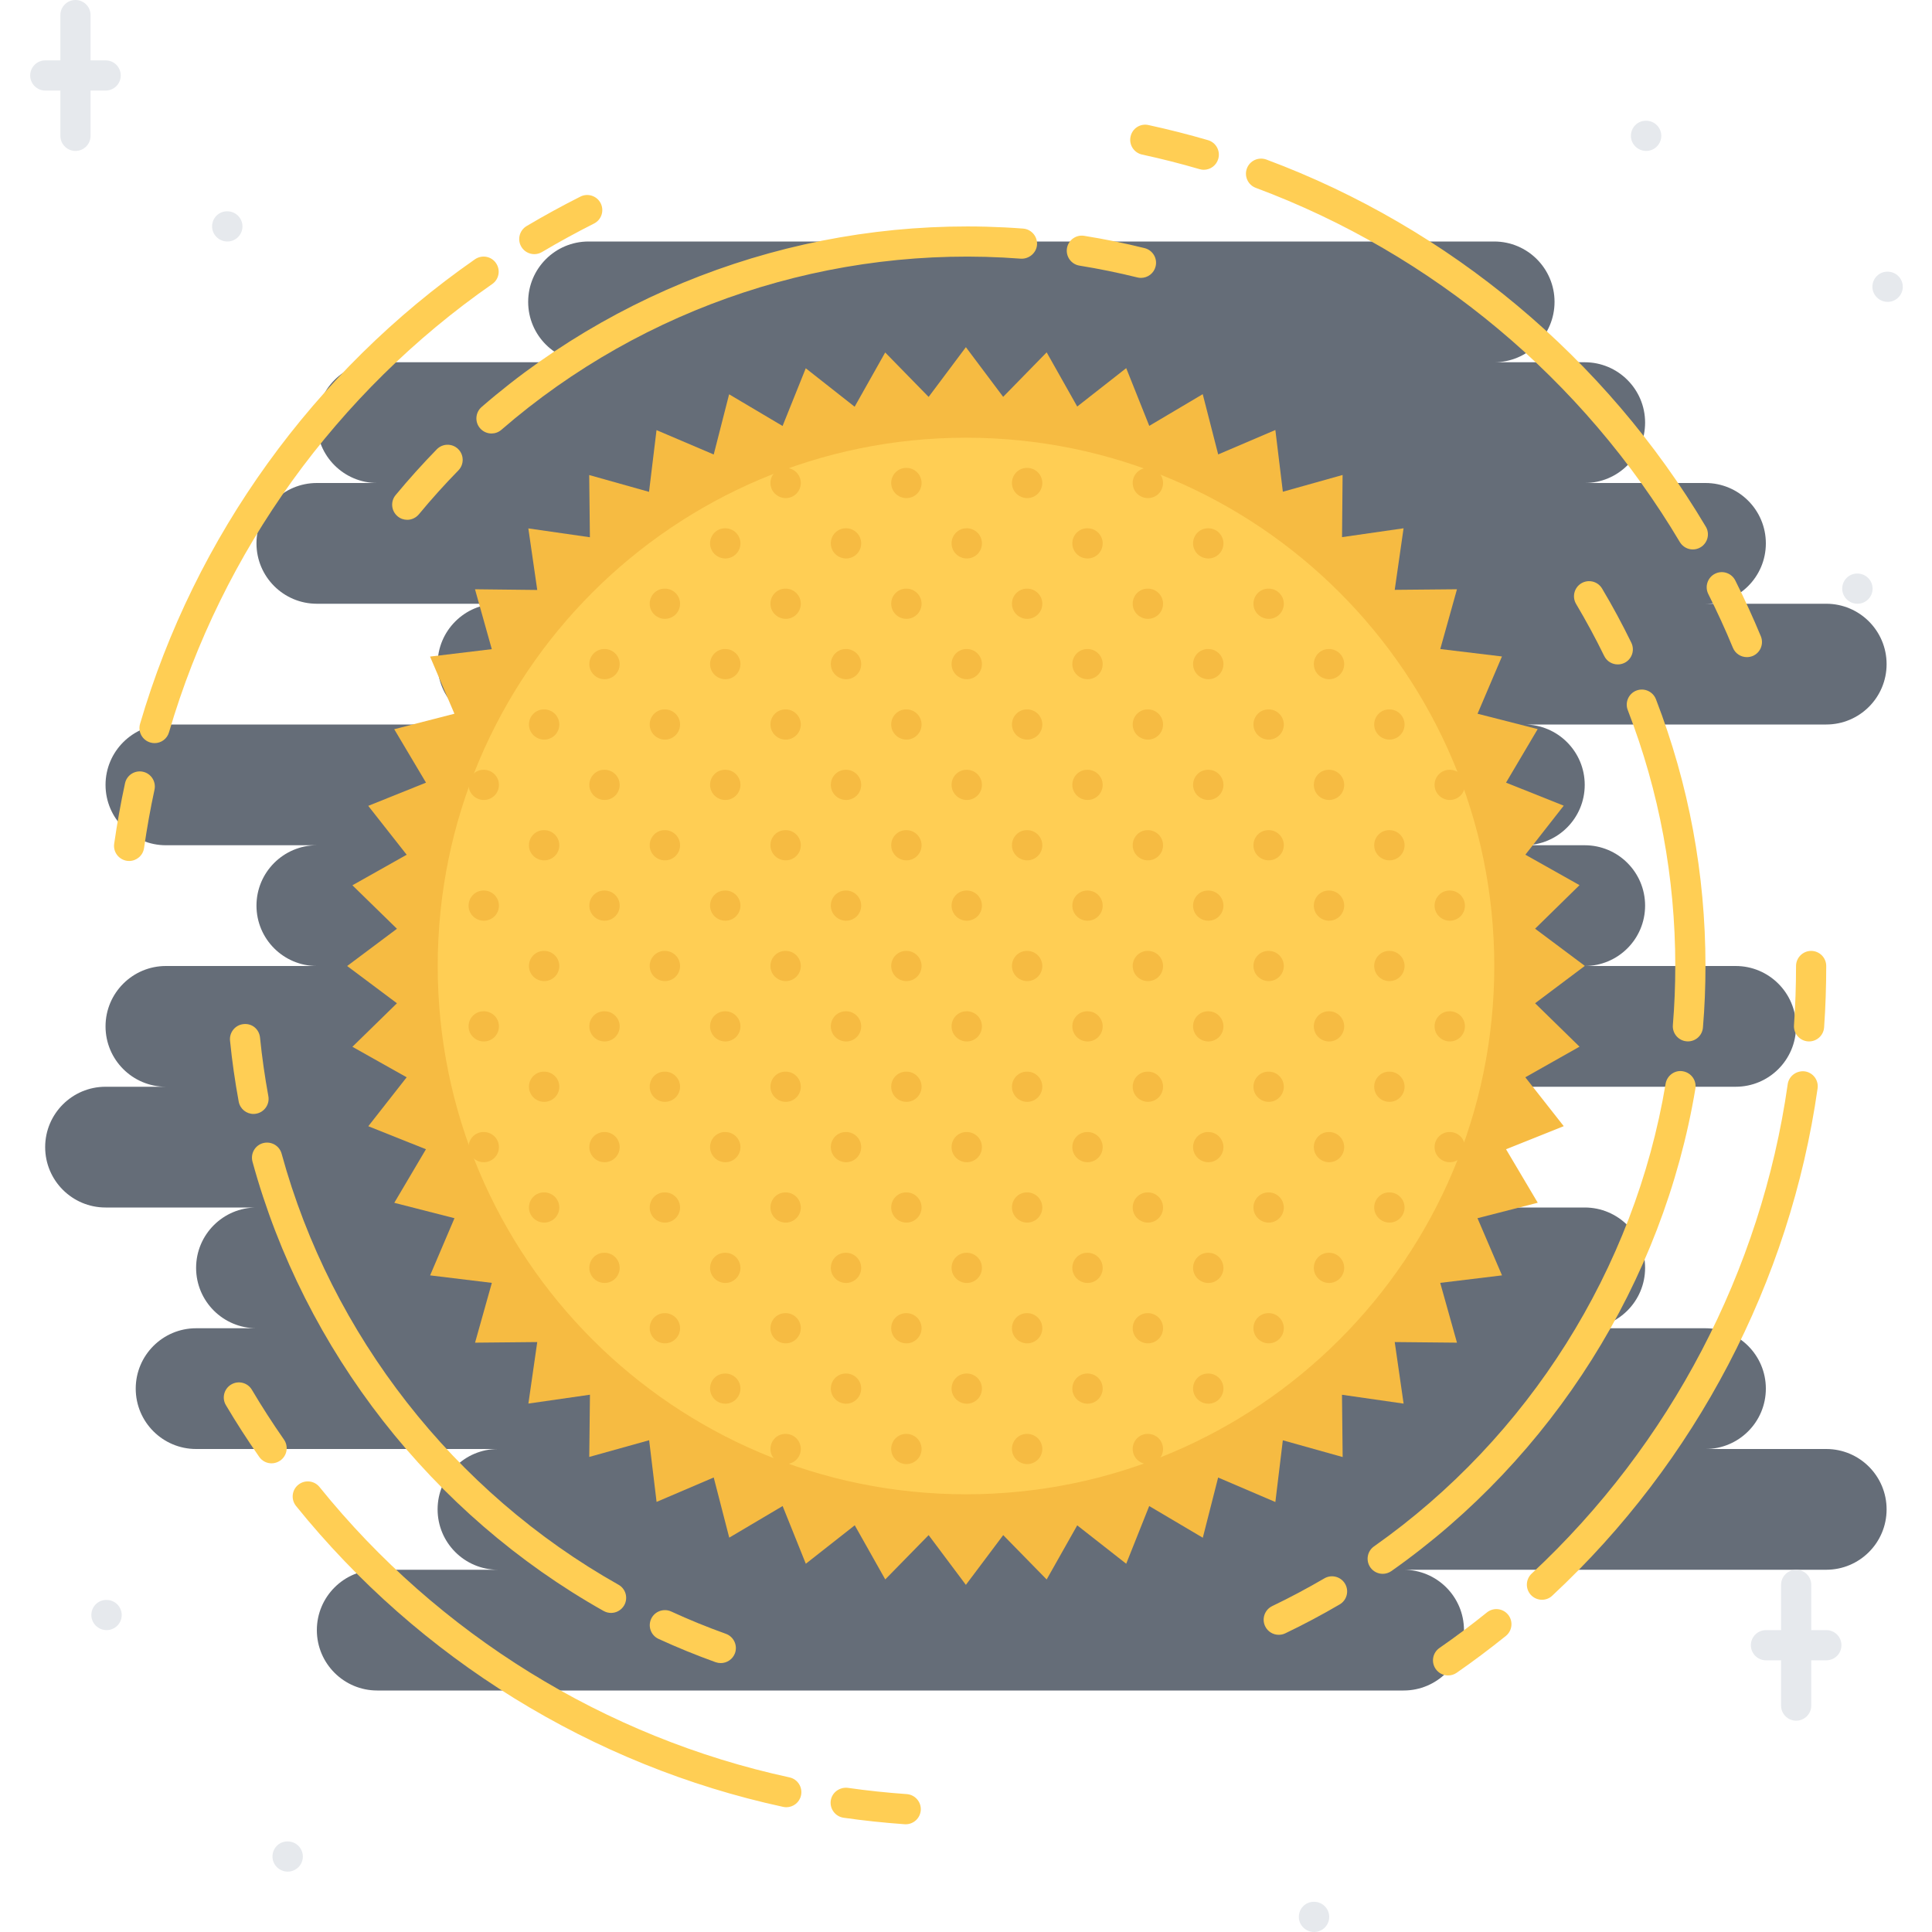 <svg height="512pt" viewBox="-8 0 512 512" width="512pt" xmlns="http://www.w3.org/2000/svg">
    <path d="m475.969 384h-32c8.84 0 16-7.16 16-16 0-8.832-7.16-16-16-16h-32c8.84 0 16-7.16 16-16 0-8.832-7.16-16-16-16h-48c8.84 0 16-7.16 16-16 0-8.832-7.16-16-16-16h88c8.84 0 16-7.16 16-16 0-8.832-7.16-16-16-16h-40c8.84 0 16-7.16 16-16 0-8.832-7.16-16-16-16h-16c8.84 0 16-7.16 16-16 0-8.832-7.16-16-16-16h80c8.84 0 16-7.16 16-16 0-8.832-7.16-16-16-16h-32c8.84 0 16-7.16 16-16 0-8.832-7.16-16-16-16h-32c8.84 0 16-7.16 16-16 0-8.832-7.16-16-16-16h-24c8.84 0 16-7.16 16-16 0-8.832-7.16-16-16-16h-240c-8.832 0-16 7.168-16 16 0 8.84 7.168 16 16 16h-56c-8.832 0-16 7.168-16 16 0 8.84 7.168 16 16 16h-16c-8.832 0-16 7.168-16 16 0 8.84 7.168 16 16 16h48c-8.832 0-16 7.168-16 16 0 8.84 7.168 16 16 16h-88c-8.832 0-16 7.168-16 16 0 8.84 7.168 16 16 16h40c-8.832 0-16 7.168-16 16 0 8.84 7.168 16 16 16h-40c-8.832 0-16 7.168-16 16 0 8.84 7.168 16 16 16h-16c-8.832 0-16 7.168-16 16 0 8.84 7.168 16 16 16h40c-8.832 0-16 7.168-16 16 0 8.84 7.168 16 16 16h-16c-8.832 0-16 7.168-16 16 0 8.84 7.168 16 16 16h80c-8.832 0-16 7.168-16 16 0 8.84 7.168 16 16 16h-32c-8.832 0-16 7.168-16 16 0 8.84 7.168 16 16 16h272c8.84 0 16-7.16 16-16 0-8.832-7.16-16-16-16h112c8.84 0 16-7.16 16-16 0-8.832-7.152-16-16-16zm0 0"
          fill="#656d78"/>
    <path d="m398.816 265.871 13.184-9.902-13.184-9.855 11.77-11.539-14.348-8.07 10.168-12.992-15.293-6.105 8.391-14.191-15.938-4.07 6.465-15.176-16.344-1.969 4.426-15.84-16.496.152 2.344-16.312-16.305 2.344.145-16.473-15.832 4.441-1.984-16.359-15.152 6.473-4.098-15.969-14.168 8.398-6.109-15.297-12.984 10.176-8.098-14.359-11.527 11.793-9.879-13.168-9.871 13.184-11.512-11.777-8.098 14.379-12.953-10.191-6.145 15.293-14.168-8.398-4.078 15.953-15.16-6.457-1.984 16.359-15.855-4.457.184 16.488-16.312-2.344 2.359 16.312-16.496-.184 4.449 15.871-16.359 1.969 6.457 15.145-15.953 4.102 8.422 14.16-15.309 6.152 10.184 12.953-14.379 8.098 11.801 11.52-13.191 9.871 13.191 9.871-11.801 11.535 14.379 8.082-10.168 12.969 15.277 6.102-8.391 14.195 15.953 4.078-6.457 15.152 16.359 1.984-4.449 15.848 16.48-.16-2.344 16.297 16.312-2.344-.184 16.488 15.871-4.426 1.969 16.344 15.145-6.473 4.113 15.945 14.148-8.375 6.145 15.293 12.969-10.191 8.082 14.344 11.496-11.742 9.871 13.184 9.895-13.184 11.512 11.758 8.098-14.344 12.984 10.176 6.094-15.293 14.203 8.398 4.062-15.953 15.168 6.488 1.977-16.359 15.855 4.441-.176-16.504 16.328 2.344-2.352-16.312 16.496.16-4.441-15.848 16.375-1.984-6.496-15.152 15.969-4.098-8.406-14.176 15.293-6.117-10.184-12.953 14.363-8.113zm0 0"
          fill="#f6bb42"/>
    <path d="m388 256c0 77.32-62.68 140-140 140s-140-62.68-140-140 62.68-140 140-140 140 62.68 140 140zm0 0"
          fill="#ffce54"/>
    <path d="m428.258 40c-2.219 0-4.051-1.793-4.051-4s1.754-4 3.953-4h.098c2.199 0 4 1.793 4 4s-1.801 4-4 4zm0 0"
          fill="#e6e9ed"/>
    <path d="m52.258 64c-2.227 0-4.051-1.793-4.051-4s1.754-4 3.953-4h.098c2.199 0 4 1.793 4 4s-1.801 4-4 4zm0 0"
          fill="#e6e9ed"/>
    <path d="m68.258 496c-2.219 0-4.051-1.793-4.051-4s1.754-4 3.953-4h.098c2.199 0 4 1.793 4 4s-1.801 4-4 4zm0 0"
          fill="#e6e9ed"/>
    <path d="m484.258 160c-2.219 0-4.051-1.785-4.051-4 0-2.199 1.754-4 3.953-4h.098c2.199 0 4 1.801 4 4 0 2.215-1.801 4-4 4zm0 0"
          fill="#e6e9ed"/>
    <path d="m492.258 80c-2.219 0-4.051-1.793-4.051-4s1.754-4 3.953-4h.098c2.199 0 4 1.793 4 4s-1.801 4-4 4zm0 0"
          fill="#e6e9ed"/>
    <path d="m340.258 512c-2.219 0-4.051-1.793-4.051-4s1.754-4 3.953-4h.098c2.199 0 4 1.793 4 4s-1.801 4-4 4zm0 0"
          fill="#e6e9ed"/>
    <path d="m20.258 432c-2.219 0-4.051-1.793-4.051-4s1.754-4 3.953-4h.098c2.199 0 4 1.793 4 4s-1.801 4-4 4zm0 0"
          fill="#e6e9ed"/>
    <g fill="#f6bb42">
        <path d="m120.223 308c-2.215 0-4.047-1.793-4.047-4s1.754-4 3.953-4h.094c2.203 0 4 1.793 4 4s-1.797 4-4 4zm0 0"/>
        <path d="m136.223 324c-2.215 0-4.047-1.793-4.047-4s1.754-4 3.953-4h.094c2.203 0 4 1.793 4 4s-1.797 4-4 4zm0 0"/>
        <path d="m152.223 340c-2.215 0-4.047-1.793-4.047-4s1.754-4 3.953-4h.094c2.203 0 4 1.793 4 4s-1.797 4-4 4zm0 0"/>
        <path d="m168.223 356c-2.215 0-4.047-1.793-4.047-4s1.754-4 3.953-4h.094c2.203 0 4 1.793 4 4s-1.797 4-4 4zm0 0"/>
        <path d="m184.223 372c-2.215 0-4.047-1.793-4.047-4s1.754-4 3.953-4h.094c2.203 0 4 1.793 4 4s-1.797 4-4 4zm0 0"/>
        <path d="m200.223 388c-2.215 0-4.047-1.793-4.047-4s1.754-4 3.953-4h.094c2.203 0 4 1.793 4 4s-1.797 4-4 4zm0 0"/>
        <path d="m120.223 276c-2.215 0-4.047-1.793-4.047-4s1.754-4 3.953-4h.094c2.203 0 4 1.793 4 4s-1.797 4-4 4zm0 0"/>
        <path d="m136.223 292c-2.215 0-4.047-1.793-4.047-4s1.754-4 3.953-4h.094c2.203 0 4 1.793 4 4s-1.797 4-4 4zm0 0"/>
        <path d="m152.223 308c-2.215 0-4.047-1.793-4.047-4s1.754-4 3.953-4h.094c2.203 0 4 1.793 4 4s-1.797 4-4 4zm0 0"/>
        <path d="m168.223 324c-2.215 0-4.047-1.793-4.047-4s1.754-4 3.953-4h.094c2.203 0 4 1.793 4 4s-1.797 4-4 4zm0 0"/>
        <path d="m184.223 340c-2.215 0-4.047-1.793-4.047-4s1.754-4 3.953-4h.094c2.203 0 4 1.793 4 4s-1.797 4-4 4zm0 0"/>
        <path d="m200.223 356c-2.215 0-4.047-1.793-4.047-4s1.754-4 3.953-4h.094c2.203 0 4 1.793 4 4s-1.797 4-4 4zm0 0"/>
        <path d="m216.223 372c-2.215 0-4.047-1.793-4.047-4s1.754-4 3.953-4h.094c2.203 0 4 1.793 4 4s-1.797 4-4 4zm0 0"/>
        <path d="m232.223 388c-2.215 0-4.047-1.793-4.047-4s1.754-4 3.953-4h.094c2.203 0 4 1.793 4 4s-1.797 4-4 4zm0 0"/>
        <path d="m120.223 244c-2.215 0-4.047-1.785-4.047-4 0-2.199 1.754-4 3.953-4h.094c2.203 0 4 1.801 4 4 0 2.215-1.797 4-4 4zm0 0"/>
        <path d="m136.223 260c-2.215 0-4.047-1.785-4.047-4 0-2.199 1.754-4 3.953-4h.094c2.203 0 4 1.801 4 4 0 2.215-1.797 4-4 4zm0 0"/>
        <path d="m152.223 276c-2.215 0-4.047-1.793-4.047-4s1.754-4 3.953-4h.094c2.203 0 4 1.793 4 4s-1.797 4-4 4zm0 0"/>
        <path d="m168.223 292c-2.215 0-4.047-1.793-4.047-4s1.754-4 3.953-4h.094c2.203 0 4 1.793 4 4s-1.797 4-4 4zm0 0"/>
        <path d="m184.223 308c-2.215 0-4.047-1.793-4.047-4s1.754-4 3.953-4h.094c2.203 0 4 1.793 4 4s-1.797 4-4 4zm0 0"/>
        <path d="m200.223 324c-2.215 0-4.047-1.793-4.047-4s1.754-4 3.953-4h.094c2.203 0 4 1.793 4 4s-1.797 4-4 4zm0 0"/>
        <path d="m216.223 340c-2.215 0-4.047-1.793-4.047-4s1.754-4 3.953-4h.094c2.203 0 4 1.793 4 4s-1.797 4-4 4zm0 0"/>
        <path d="m232.223 356c-2.215 0-4.047-1.793-4.047-4s1.754-4 3.953-4h.094c2.203 0 4 1.793 4 4s-1.797 4-4 4zm0 0"/>
        <path d="m248.223 372c-2.215 0-4.047-1.793-4.047-4s1.754-4 3.953-4h.094c2.203 0 4 1.793 4 4s-1.797 4-4 4zm0 0"/>
        <path d="m264.223 388c-2.215 0-4.047-1.793-4.047-4s1.754-4 3.953-4h.094c2.203 0 4 1.793 4 4s-1.797 4-4 4zm0 0"/>
        <path d="m296.223 388c-2.215 0-4.047-1.793-4.047-4s1.754-4 3.953-4h.094c2.203 0 4 1.793 4 4s-1.797 4-4 4zm0 0"/>
        <path d="m120.223 212c-2.215 0-4.047-1.785-4.047-4 0-2.199 1.754-4 3.953-4h.094c2.203 0 4 1.801 4 4 0 2.215-1.797 4-4 4zm0 0"/>
        <path d="m136.223 228c-2.215 0-4.047-1.785-4.047-4 0-2.199 1.754-4 3.953-4h.094c2.203 0 4 1.801 4 4 0 2.215-1.797 4-4 4zm0 0"/>
        <path d="m152.223 244c-2.215 0-4.047-1.785-4.047-4 0-2.199 1.754-4 3.953-4h.094c2.203 0 4 1.801 4 4 0 2.215-1.797 4-4 4zm0 0"/>
        <path d="m168.223 260c-2.215 0-4.047-1.785-4.047-4 0-2.199 1.754-4 3.953-4h.094c2.203 0 4 1.801 4 4 0 2.215-1.797 4-4 4zm0 0"/>
        <path d="m184.223 276c-2.215 0-4.047-1.793-4.047-4s1.754-4 3.953-4h.094c2.203 0 4 1.793 4 4s-1.797 4-4 4zm0 0"/>
        <path d="m200.223 292c-2.215 0-4.047-1.793-4.047-4s1.754-4 3.953-4h.094c2.203 0 4 1.793 4 4s-1.797 4-4 4zm0 0"/>
        <path d="m216.223 308c-2.215 0-4.047-1.793-4.047-4s1.754-4 3.953-4h.094c2.203 0 4 1.793 4 4s-1.797 4-4 4zm0 0"/>
        <path d="m232.223 324c-2.215 0-4.047-1.793-4.047-4s1.754-4 3.953-4h.094c2.203 0 4 1.793 4 4s-1.797 4-4 4zm0 0"/>
        <path d="m248.223 340c-2.215 0-4.047-1.793-4.047-4s1.754-4 3.953-4h.094c2.203 0 4 1.793 4 4s-1.797 4-4 4zm0 0"/>
        <path d="m264.223 356c-2.215 0-4.047-1.793-4.047-4s1.754-4 3.953-4h.094c2.203 0 4 1.793 4 4s-1.797 4-4 4zm0 0"/>
        <path d="m280.223 372c-2.215 0-4.047-1.793-4.047-4s1.754-4 3.953-4h.094c2.203 0 4 1.793 4 4s-1.797 4-4 4zm0 0"/>
        <path d="m136.223 196c-2.215 0-4.047-1.785-4.047-4 0-2.199 1.754-4 3.953-4h.094c2.203 0 4 1.801 4 4 0 2.215-1.797 4-4 4zm0 0"/>
        <path d="m152.223 212c-2.215 0-4.047-1.785-4.047-4 0-2.199 1.754-4 3.953-4h.094c2.203 0 4 1.801 4 4 0 2.215-1.797 4-4 4zm0 0"/>
        <path d="m168.223 228c-2.215 0-4.047-1.785-4.047-4 0-2.199 1.754-4 3.953-4h.094c2.203 0 4 1.801 4 4 0 2.215-1.797 4-4 4zm0 0"/>
        <path d="m184.223 244c-2.215 0-4.047-1.785-4.047-4 0-2.199 1.754-4 3.953-4h.094c2.203 0 4 1.801 4 4 0 2.215-1.797 4-4 4zm0 0"/>
        <path d="m200.223 260c-2.215 0-4.047-1.785-4.047-4 0-2.199 1.754-4 3.953-4h.094c2.203 0 4 1.801 4 4 0 2.215-1.797 4-4 4zm0 0"/>
        <path d="m216.223 276c-2.215 0-4.047-1.793-4.047-4s1.754-4 3.953-4h.094c2.203 0 4 1.793 4 4s-1.797 4-4 4zm0 0"/>
        <path d="m232.223 292c-2.215 0-4.047-1.793-4.047-4s1.754-4 3.953-4h.094c2.203 0 4 1.793 4 4s-1.797 4-4 4zm0 0"/>
        <path d="m248.223 308c-2.215 0-4.047-1.793-4.047-4s1.754-4 3.953-4h.094c2.203 0 4 1.793 4 4s-1.797 4-4 4zm0 0"/>
        <path d="m264.223 324c-2.215 0-4.047-1.793-4.047-4s1.754-4 3.953-4h.094c2.203 0 4 1.793 4 4s-1.797 4-4 4zm0 0"/>
        <path d="m280.223 340c-2.215 0-4.047-1.793-4.047-4s1.754-4 3.953-4h.094c2.203 0 4 1.793 4 4s-1.797 4-4 4zm0 0"/>
        <path d="m296.223 356c-2.215 0-4.047-1.793-4.047-4s1.754-4 3.953-4h.094c2.203 0 4 1.793 4 4s-1.797 4-4 4zm0 0"/>
        <path d="m312.223 372c-2.215 0-4.047-1.793-4.047-4s1.754-4 3.953-4h.094c2.203 0 4 1.793 4 4s-1.797 4-4 4zm0 0"/>
        <path d="m152.223 180c-2.215 0-4.047-1.785-4.047-4 0-2.199 1.754-4 3.953-4h.094c2.203 0 4 1.801 4 4 0 2.215-1.797 4-4 4zm0 0"/>
        <path d="m168.223 196c-2.215 0-4.047-1.785-4.047-4 0-2.199 1.754-4 3.953-4h.094c2.203 0 4 1.801 4 4 0 2.215-1.797 4-4 4zm0 0"/>
        <path d="m184.223 212c-2.215 0-4.047-1.785-4.047-4 0-2.199 1.754-4 3.953-4h.094c2.203 0 4 1.801 4 4 0 2.215-1.797 4-4 4zm0 0"/>
        <path d="m200.223 228c-2.215 0-4.047-1.785-4.047-4 0-2.199 1.754-4 3.953-4h.094c2.203 0 4 1.801 4 4 0 2.215-1.797 4-4 4zm0 0"/>
        <path d="m216.223 244c-2.215 0-4.047-1.785-4.047-4 0-2.199 1.754-4 3.953-4h.094c2.203 0 4 1.801 4 4 0 2.215-1.797 4-4 4zm0 0"/>
        <path d="m232.223 260c-2.215 0-4.047-1.785-4.047-4 0-2.199 1.754-4 3.953-4h.094c2.203 0 4 1.801 4 4 0 2.215-1.797 4-4 4zm0 0"/>
        <path d="m248.223 276c-2.215 0-4.047-1.793-4.047-4s1.754-4 3.953-4h.094c2.203 0 4 1.793 4 4s-1.797 4-4 4zm0 0"/>
        <path d="m264.223 292c-2.215 0-4.047-1.793-4.047-4s1.754-4 3.953-4h.094c2.203 0 4 1.793 4 4s-1.797 4-4 4zm0 0"/>
        <path d="m280.223 308c-2.215 0-4.047-1.793-4.047-4s1.754-4 3.953-4h.094c2.203 0 4 1.793 4 4s-1.797 4-4 4zm0 0"/>
        <path d="m296.223 324c-2.215 0-4.047-1.793-4.047-4s1.754-4 3.953-4h.094c2.203 0 4 1.793 4 4s-1.797 4-4 4zm0 0"/>
        <path d="m312.223 340c-2.215 0-4.047-1.793-4.047-4s1.754-4 3.953-4h.094c2.203 0 4 1.793 4 4s-1.797 4-4 4zm0 0"/>
        <path d="m328.223 356c-2.215 0-4.047-1.793-4.047-4s1.754-4 3.953-4h.094c2.203 0 4 1.793 4 4s-1.797 4-4 4zm0 0"/>
        <path d="m168.223 164c-2.215 0-4.047-1.785-4.047-4 0-2.199 1.754-4 3.953-4h.094c2.203 0 4 1.801 4 4 0 2.215-1.797 4-4 4zm0 0"/>
        <path d="m184.223 180c-2.215 0-4.047-1.785-4.047-4 0-2.199 1.754-4 3.953-4h.094c2.203 0 4 1.801 4 4 0 2.215-1.797 4-4 4zm0 0"/>
        <path d="m200.223 196c-2.215 0-4.047-1.785-4.047-4 0-2.199 1.754-4 3.953-4h.094c2.203 0 4 1.801 4 4 0 2.215-1.797 4-4 4zm0 0"/>
        <path d="m216.223 212c-2.215 0-4.047-1.785-4.047-4 0-2.199 1.754-4 3.953-4h.094c2.203 0 4 1.801 4 4 0 2.215-1.797 4-4 4zm0 0"/>
        <path d="m232.223 228c-2.215 0-4.047-1.785-4.047-4 0-2.199 1.754-4 3.953-4h.094c2.203 0 4 1.801 4 4 0 2.215-1.797 4-4 4zm0 0"/>
        <path d="m248.223 244c-2.215 0-4.047-1.785-4.047-4 0-2.199 1.754-4 3.953-4h.094c2.203 0 4 1.801 4 4 0 2.215-1.797 4-4 4zm0 0"/>
        <path d="m264.223 260c-2.215 0-4.047-1.785-4.047-4 0-2.199 1.754-4 3.953-4h.094c2.203 0 4 1.801 4 4 0 2.215-1.797 4-4 4zm0 0"/>
        <path d="m280.223 276c-2.215 0-4.047-1.793-4.047-4s1.754-4 3.953-4h.094c2.203 0 4 1.793 4 4s-1.797 4-4 4zm0 0"/>
        <path d="m296.223 292c-2.215 0-4.047-1.793-4.047-4s1.754-4 3.953-4h.094c2.203 0 4 1.793 4 4s-1.797 4-4 4zm0 0"/>
        <path d="m312.223 308c-2.215 0-4.047-1.793-4.047-4s1.754-4 3.953-4h.094c2.203 0 4 1.793 4 4s-1.797 4-4 4zm0 0"/>
        <path d="m328.223 324c-2.215 0-4.047-1.793-4.047-4s1.754-4 3.953-4h.094c2.203 0 4 1.793 4 4s-1.797 4-4 4zm0 0"/>
        <path d="m344.223 340c-2.215 0-4.047-1.793-4.047-4s1.754-4 3.953-4h.094c2.203 0 4 1.793 4 4s-1.797 4-4 4zm0 0"/>
        <path d="m184.223 148c-2.215 0-4.047-1.785-4.047-4 0-2.199 1.754-4 3.953-4h.094c2.203 0 4 1.801 4 4 0 2.215-1.797 4-4 4zm0 0"/>
        <path d="m200.223 164c-2.215 0-4.047-1.785-4.047-4 0-2.199 1.754-4 3.953-4h.094c2.203 0 4 1.801 4 4 0 2.215-1.797 4-4 4zm0 0"/>
        <path d="m216.223 180c-2.215 0-4.047-1.785-4.047-4 0-2.199 1.754-4 3.953-4h.094c2.203 0 4 1.801 4 4 0 2.215-1.797 4-4 4zm0 0"/>
        <path d="m232.223 196c-2.215 0-4.047-1.785-4.047-4 0-2.199 1.754-4 3.953-4h.094c2.203 0 4 1.801 4 4 0 2.215-1.797 4-4 4zm0 0"/>
        <path d="m248.223 212c-2.215 0-4.047-1.785-4.047-4 0-2.199 1.754-4 3.953-4h.094c2.203 0 4 1.801 4 4 0 2.215-1.797 4-4 4zm0 0"/>
        <path d="m264.223 228c-2.215 0-4.047-1.785-4.047-4 0-2.199 1.754-4 3.953-4h.094c2.203 0 4 1.801 4 4 0 2.215-1.797 4-4 4zm0 0"/>
        <path d="m280.223 244c-2.215 0-4.047-1.785-4.047-4 0-2.199 1.754-4 3.953-4h.094c2.203 0 4 1.801 4 4 0 2.215-1.797 4-4 4zm0 0"/>
        <path d="m296.223 260c-2.215 0-4.047-1.785-4.047-4 0-2.199 1.754-4 3.953-4h.094c2.203 0 4 1.801 4 4 0 2.215-1.797 4-4 4zm0 0"/>
        <path d="m312.223 276c-2.215 0-4.047-1.793-4.047-4s1.754-4 3.953-4h.094c2.203 0 4 1.793 4 4s-1.797 4-4 4zm0 0"/>
        <path d="m328.223 292c-2.215 0-4.047-1.793-4.047-4s1.754-4 3.953-4h.094c2.203 0 4 1.793 4 4s-1.797 4-4 4zm0 0"/>
        <path d="m344.223 308c-2.215 0-4.047-1.793-4.047-4s1.754-4 3.953-4h.094c2.203 0 4 1.793 4 4s-1.797 4-4 4zm0 0"/>
        <path d="m376.223 308c-2.215 0-4.047-1.793-4.047-4s1.754-4 3.953-4h.094c2.203 0 4 1.793 4 4s-1.797 4-4 4zm0 0"/>
        <path d="m360.223 324c-2.215 0-4.047-1.793-4.047-4s1.754-4 3.953-4h.094c2.203 0 4 1.793 4 4s-1.797 4-4 4zm0 0"/>
        <path d="m200.223 132c-2.215 0-4.047-1.785-4.047-4 0-2.199 1.754-4 3.953-4h.094c2.203 0 4 1.801 4 4 0 2.215-1.797 4-4 4zm0 0"/>
        <path d="m216.223 148c-2.215 0-4.047-1.785-4.047-4 0-2.199 1.754-4 3.953-4h.094c2.203 0 4 1.801 4 4 0 2.215-1.797 4-4 4zm0 0"/>
        <path d="m232.223 164c-2.215 0-4.047-1.785-4.047-4 0-2.199 1.754-4 3.953-4h.094c2.203 0 4 1.801 4 4 0 2.215-1.797 4-4 4zm0 0"/>
        <path d="m248.223 180c-2.215 0-4.047-1.785-4.047-4 0-2.199 1.754-4 3.953-4h.094c2.203 0 4 1.801 4 4 0 2.215-1.797 4-4 4zm0 0"/>
        <path d="m264.223 196c-2.215 0-4.047-1.785-4.047-4 0-2.199 1.754-4 3.953-4h.094c2.203 0 4 1.801 4 4 0 2.215-1.797 4-4 4zm0 0"/>
        <path d="m280.223 212c-2.215 0-4.047-1.785-4.047-4 0-2.199 1.754-4 3.953-4h.094c2.203 0 4 1.801 4 4 0 2.215-1.797 4-4 4zm0 0"/>
        <path d="m296.223 228c-2.215 0-4.047-1.785-4.047-4 0-2.199 1.754-4 3.953-4h.094c2.203 0 4 1.801 4 4 0 2.215-1.797 4-4 4zm0 0"/>
        <path d="m312.223 244c-2.215 0-4.047-1.785-4.047-4 0-2.199 1.754-4 3.953-4h.094c2.203 0 4 1.801 4 4 0 2.215-1.797 4-4 4zm0 0"/>
        <path d="m328.223 260c-2.215 0-4.047-1.785-4.047-4 0-2.199 1.754-4 3.953-4h.094c2.203 0 4 1.801 4 4 0 2.215-1.797 4-4 4zm0 0"/>
        <path d="m344.223 276c-2.215 0-4.047-1.793-4.047-4s1.754-4 3.953-4h.094c2.203 0 4 1.793 4 4s-1.797 4-4 4zm0 0"/>
        <path d="m360.223 292c-2.215 0-4.047-1.793-4.047-4s1.754-4 3.953-4h.094c2.203 0 4 1.793 4 4s-1.797 4-4 4zm0 0"/>
        <path d="m232.223 132c-2.215 0-4.047-1.785-4.047-4 0-2.199 1.754-4 3.953-4h.094c2.203 0 4 1.801 4 4 0 2.215-1.797 4-4 4zm0 0"/>
        <path d="m248.223 148c-2.215 0-4.047-1.785-4.047-4 0-2.199 1.754-4 3.953-4h.094c2.203 0 4 1.801 4 4 0 2.215-1.797 4-4 4zm0 0"/>
        <path d="m264.223 164c-2.215 0-4.047-1.785-4.047-4 0-2.199 1.754-4 3.953-4h.094c2.203 0 4 1.801 4 4 0 2.215-1.797 4-4 4zm0 0"/>
        <path d="m280.223 180c-2.215 0-4.047-1.785-4.047-4 0-2.199 1.754-4 3.953-4h.094c2.203 0 4 1.801 4 4 0 2.215-1.797 4-4 4zm0 0"/>
        <path d="m296.223 196c-2.215 0-4.047-1.785-4.047-4 0-2.199 1.754-4 3.953-4h.094c2.203 0 4 1.801 4 4 0 2.215-1.797 4-4 4zm0 0"/>
        <path d="m312.223 212c-2.215 0-4.047-1.785-4.047-4 0-2.199 1.754-4 3.953-4h.094c2.203 0 4 1.801 4 4 0 2.215-1.797 4-4 4zm0 0"/>
        <path d="m328.223 228c-2.215 0-4.047-1.785-4.047-4 0-2.199 1.754-4 3.953-4h.094c2.203 0 4 1.801 4 4 0 2.215-1.797 4-4 4zm0 0"/>
        <path d="m344.223 244c-2.215 0-4.047-1.785-4.047-4 0-2.199 1.754-4 3.953-4h.094c2.203 0 4 1.801 4 4 0 2.215-1.797 4-4 4zm0 0"/>
        <path d="m360.223 260c-2.215 0-4.047-1.785-4.047-4 0-2.199 1.754-4 3.953-4h.094c2.203 0 4 1.801 4 4 0 2.215-1.797 4-4 4zm0 0"/>
        <path d="m376.223 276c-2.215 0-4.047-1.793-4.047-4s1.754-4 3.953-4h.094c2.203 0 4 1.793 4 4s-1.797 4-4 4zm0 0"/>
        <path d="m264.223 132c-2.215 0-4.047-1.785-4.047-4 0-2.199 1.754-4 3.953-4h.094c2.203 0 4 1.801 4 4 0 2.215-1.797 4-4 4zm0 0"/>
        <path d="m280.223 148c-2.215 0-4.047-1.785-4.047-4 0-2.199 1.754-4 3.953-4h.094c2.203 0 4 1.801 4 4 0 2.215-1.797 4-4 4zm0 0"/>
        <path d="m296.223 164c-2.215 0-4.047-1.785-4.047-4 0-2.199 1.754-4 3.953-4h.094c2.203 0 4 1.801 4 4 0 2.215-1.797 4-4 4zm0 0"/>
        <path d="m312.223 180c-2.215 0-4.047-1.785-4.047-4 0-2.199 1.754-4 3.953-4h.094c2.203 0 4 1.801 4 4 0 2.215-1.797 4-4 4zm0 0"/>
        <path d="m328.223 196c-2.215 0-4.047-1.785-4.047-4 0-2.199 1.754-4 3.953-4h.094c2.203 0 4 1.801 4 4 0 2.215-1.797 4-4 4zm0 0"/>
        <path d="m344.223 212c-2.215 0-4.047-1.785-4.047-4 0-2.199 1.754-4 3.953-4h.094c2.203 0 4 1.801 4 4 0 2.215-1.797 4-4 4zm0 0"/>
        <path d="m376.223 212c-2.215 0-4.047-1.785-4.047-4 0-2.199 1.754-4 3.953-4h.094c2.203 0 4 1.801 4 4 0 2.215-1.797 4-4 4zm0 0"/>
        <path d="m360.223 228c-2.215 0-4.047-1.785-4.047-4 0-2.199 1.754-4 3.953-4h.094c2.203 0 4 1.801 4 4 0 2.215-1.797 4-4 4zm0 0"/>
        <path d="m376.223 244c-2.215 0-4.047-1.785-4.047-4 0-2.199 1.754-4 3.953-4h.094c2.203 0 4 1.801 4 4 0 2.215-1.797 4-4 4zm0 0"/>
        <path d="m296.223 132c-2.215 0-4.047-1.785-4.047-4 0-2.199 1.754-4 3.953-4h.094c2.203 0 4 1.801 4 4 0 2.215-1.797 4-4 4zm0 0"/>
        <path d="m312.223 148c-2.215 0-4.047-1.785-4.047-4 0-2.199 1.754-4 3.953-4h.094c2.203 0 4 1.801 4 4 0 2.215-1.797 4-4 4zm0 0"/>
        <path d="m328.223 164c-2.215 0-4.047-1.785-4.047-4 0-2.199 1.754-4 3.953-4h.094c2.203 0 4 1.801 4 4 0 2.215-1.797 4-4 4zm0 0"/>
        <path d="m344.223 180c-2.215 0-4.047-1.785-4.047-4 0-2.199 1.754-4 3.953-4h.094c2.203 0 4 1.801 4 4 0 2.215-1.797 4-4 4zm0 0"/>
        <path d="m360.223 196c-2.215 0-4.047-1.785-4.047-4 0-2.199 1.754-4 3.953-4h.094c2.203 0 4 1.801 4 4 0 2.215-1.797 4-4 4zm0 0"/>
    </g>
    <path d="m232.031 483.449c-.109 0-.199 0-.297-.008-5.422-.387-10.871-.961-16.184-1.723-2.168-.312-3.703-2.344-3.391-4.527.312-2.191 2.375-3.648 4.527-3.391 5.129.734 10.375 1.289 15.609 1.656 2.199.16 3.871 2.07 3.719 4.27-.152 2.105-1.902 3.723-3.984 3.723zm-31.656-4.512c-.262 0-.559-.035-.84-.098-50.574-10.938-96.422-39.254-129.078-79.734-1.395-1.73-1.129-4.242.59-5.625 1.723-1.391 4.234-1.129 5.625.59 31.512 39.074 75.754 66.402 124.543 76.953 2.168.465 3.527 2.594 3.066 4.754-.387 1.879-2.059 3.16-3.906 3.16zm175.379-34.922c-1.266 0-2.508-.602-3.281-1.719-1.266-1.824-.816-4.312 1-5.57 4.215-2.918 8.457-6.086 12.574-9.414 1.707-1.375 4.219-1.129 5.625.609 1.375 1.719 1.113 4.23-.609 5.621-4.277 3.441-8.656 6.73-13.031 9.762-.688.48-1.48.711-2.277.711zm24.887-20.062c-1.082 0-2.145-.434-2.938-1.273-1.504-1.617-1.406-4.152.199-5.656 36.738-34.199 60.832-80.262 67.859-129.703.309-2.191 2.375-3.664 4.527-3.398 2.184.309 3.703 2.336 3.391 4.52-7.297 51.238-32.266 98.984-70.328 134.438-.75.723-1.734 1.074-2.711 1.074zm-336.672-36.152c-1.266 0-2.512-.602-3.281-1.723-3.113-4.461-6.078-9.062-8.816-13.688-1.145-1.895-.504-4.352 1.395-5.48 1.895-1.125 4.359-.512 5.488 1.402 2.637 4.457 5.504 8.895 8.504 13.199 1.262 1.816.812 4.305-1 5.559-.707.488-1.504.73-2.289.73zm407.457-111.816c-.113 0-.203 0-.297-.008-2.199-.16-3.855-2.074-3.703-4.273.359-5.168.543-10.445.543-15.703 0-2.199 1.801-4 4-4 2.215 0 4 1.801 4 4 0 5.449-.184 10.91-.562 16.266-.148 2.109-1.902 3.719-3.98 3.719zm-445.203-47.816c-.184 0-.375-.016-.559-.039-2.184-.312-3.719-2.336-3.406-4.52.781-5.395 1.734-10.785 2.871-16.016.457-2.16 2.574-3.539 4.75-3.074 2.16.465 3.527 2.594 3.066 4.762-1.098 5.047-2.016 10.246-2.77 15.453-.281 2-2 3.434-3.953 3.434zm6.746-31.23c-.375 0-.754-.059-1.129-.168-2.129-.617-3.344-2.84-2.719-4.961 14.543-49.672 46.062-93.383 88.75-123.098 1.816-1.246 4.312-.824 5.562 1 1.262 1.816.832 4.312-1 5.57-41.188 28.664-71.609 70.84-85.641 118.773-.496 1.746-2.09 2.883-3.824 2.883zm421.977-22.793c-1.578 0-3.066-.922-3.707-2.473-1.98-4.801-4.184-9.602-6.527-14.258-.984-1.973-.184-4.375 1.785-5.367s4.375-.199 5.375 1.785c2.426 4.832 4.703 9.801 6.77 14.785.84 2.047-.129 4.383-2.16 5.23-.512.199-1.023.297-1.535.297zm-14.328-28.535c-1.359 0-2.688-.707-3.441-1.953-25.625-43.098-65.543-76.434-112.375-93.871-2.082-.777-3.129-3.082-2.359-5.152.781-2.074 3.062-3.105 5.16-2.352 48.527 18.078 89.887 52.621 116.445 97.277 1.145 1.891.512 4.352-1.391 5.488-.641.379-1.344.562-2.039.562zm-307.016-78.258c-1.363 0-2.691-.695-3.441-1.953-1.129-1.895-.504-4.352 1.391-5.488 4.641-2.75 9.441-5.383 14.266-7.812 1.969-.984 4.375-.203 5.375 1.781.984 1.977.199 4.379-1.785 5.367-4.652 2.348-9.293 4.883-13.766 7.539-.641.383-1.344.566-2.039.566zm177.414-22.359c-.375 0-.75-.055-1.129-.168-4.957-1.449-10.086-2.754-15.215-3.863-2.168-.473-3.527-2.594-3.062-4.762.453-2.152 2.559-3.551 4.75-3.062 5.328 1.16 10.625 2.504 15.785 4.008 2.113.625 3.328 2.84 2.703 4.969-.504 1.742-2.094 2.879-3.832 2.879zm0 0"
          fill="#ffce54"/>
    <path d="m183.016 440.734c-.457 0-.902-.078-1.359-.23-5.16-1.855-10.25-3.938-15.129-6.176-2.016-.922-2.887-3.297-1.969-5.305.922-2.008 3.328-2.871 5.312-1.961 4.672 2.152 9.543 4.145 14.488 5.914 2.082.75 3.16 3.039 2.426 5.121-.594 1.621-2.129 2.637-3.77 2.637zm147.863-7.496c-1.488 0-2.918-.832-3.605-2.27-.953-1.984-.113-4.375 1.871-5.336 4.672-2.242 9.328-4.723 13.832-7.352 1.887-1.105 4.344-.48 5.473 1.43 1.125 1.914.488 4.359-1.426 5.48-4.688 2.746-9.527 5.32-14.422 7.664-.555.266-1.145.383-1.723.383zm-176.934-5.797c-.672 0-1.344-.168-1.969-.512-45.441-25.57-79.359-68.977-93.066-119.082-.574-2.137.676-4.328 2.801-4.91 2.16-.57 4.344.68 4.922 2.805 13.145 48.059 45.672 89.684 89.262 114.219 1.938 1.078 2.609 3.52 1.531 5.445-.738 1.297-2.098 2.035-3.48 2.035zm204.48-10.363c-1.25 0-2.488-.59-3.266-1.695-1.266-1.809-.84-4.305.969-5.574 40.918-28.816 69.078-73.504 77.277-122.617.363-2.184 2.473-3.695 4.594-3.289 2.184.371 3.656 2.426 3.297 4.602-8.543 51.207-37.906 97.809-80.562 127.848-.703.488-1.512.727-2.309.727zm-299.25-121.871c-1.887 0-3.559-1.344-3.918-3.27-.984-5.379-1.77-10.816-2.297-16.16-.219-2.203 1.391-4.168 3.574-4.379 2.297-.246 4.16 1.387 4.375 3.578.516 5.137 1.266 10.344 2.203 15.504.406 2.168-1.035 4.254-3.203 4.656-.238.047-.484.07-.734.07zm380.152-19.23c-.129 0-.23-.008-.344-.016-2.199-.176-3.84-2.121-3.656-4.312.426-5.137.641-10.402.641-15.648 0-23.391-4.234-46.207-12.594-67.824-.801-2.055.234-4.375 2.281-5.168 2.062-.793 4.375.223 5.184 2.289 8.703 22.527 13.129 46.32 13.129 70.703 0 5.473-.215 10.953-.672 16.305-.168 2.094-1.922 3.672-3.969 3.672zm-18.609-99.898c-1.488 0-2.902-.832-3.59-2.246-2.281-4.672-4.785-9.297-7.441-13.77-1.129-1.902-.504-4.359 1.391-5.488 1.906-1.125 4.363-.504 5.488 1.395 2.785 4.656 5.379 9.496 7.754 14.359.969 1.992.145 4.391-1.84 5.352-.57.273-1.184.398-1.762.398zm-320.789-38.324c-.906 0-1.816-.297-2.547-.922-1.703-1.406-1.949-3.922-.543-5.625 3.457-4.176 7.145-8.262 10.922-12.145 1.543-1.574 4.078-1.605 5.652-.062 1.578 1.543 1.609 4.078.066 5.656-3.641 3.719-7.16 7.633-10.473 11.641-.801.949-1.945 1.457-3.078 1.457zm22.328-22.875c-1.129 0-2.234-.473-3.035-1.383-1.438-1.664-1.262-4.184.41-5.641 39.391-34.152 91.215-51.254 143.504-47.281 2.199.168 3.84 2.09 3.688 4.289-.168 2.199-2.16 3.816-4.297 3.688-50.062-3.84-99.871 12.594-137.656 45.352-.758.656-1.695.977-2.613.977zm172.102-41.238c-.312 0-.641-.039-.953-.121-5.016-1.238-10.184-2.297-15.344-3.129-2.168-.352-3.656-2.406-3.309-4.582.344-2.184 2.422-3.68 4.574-3.312 5.391.863 10.77 1.961 16 3.258 2.145.535 3.457 2.703 2.918 4.848-.445 1.832-2.086 3.039-3.887 3.039zm0 0"
          fill="#ffce54"/>
    <path d="m12 40c-2.199 0-4-1.793-4-4v-32c0-2.207 1.801-4 4-4 2.215 0 4 1.793 4 4v32c0 2.207-1.777 4-4 4zm0 0"
          fill="#e6e9ed"/>
    <path d="m20 24h-16c-2.199 0-4-1.793-4-4s1.801-4 4-4h16c2.215 0 4 1.793 4 4s-1.777 4-4 4zm0 0"
          fill="#e6e9ed"/>
    <path d="m468 456c-2.199 0-4-1.793-4-4v-32c0-2.207 1.801-4 4-4 2.215 0 4 1.793 4 4v32c0 2.207-1.777 4-4 4zm0 0"
          fill="#e6e9ed"/>
    <path d="m476 440h-16c-2.199 0-4-1.793-4-4s1.801-4 4-4h16c2.215 0 4 1.793 4 4s-1.777 4-4 4zm0 0"
          fill="#e6e9ed"/>
</svg>